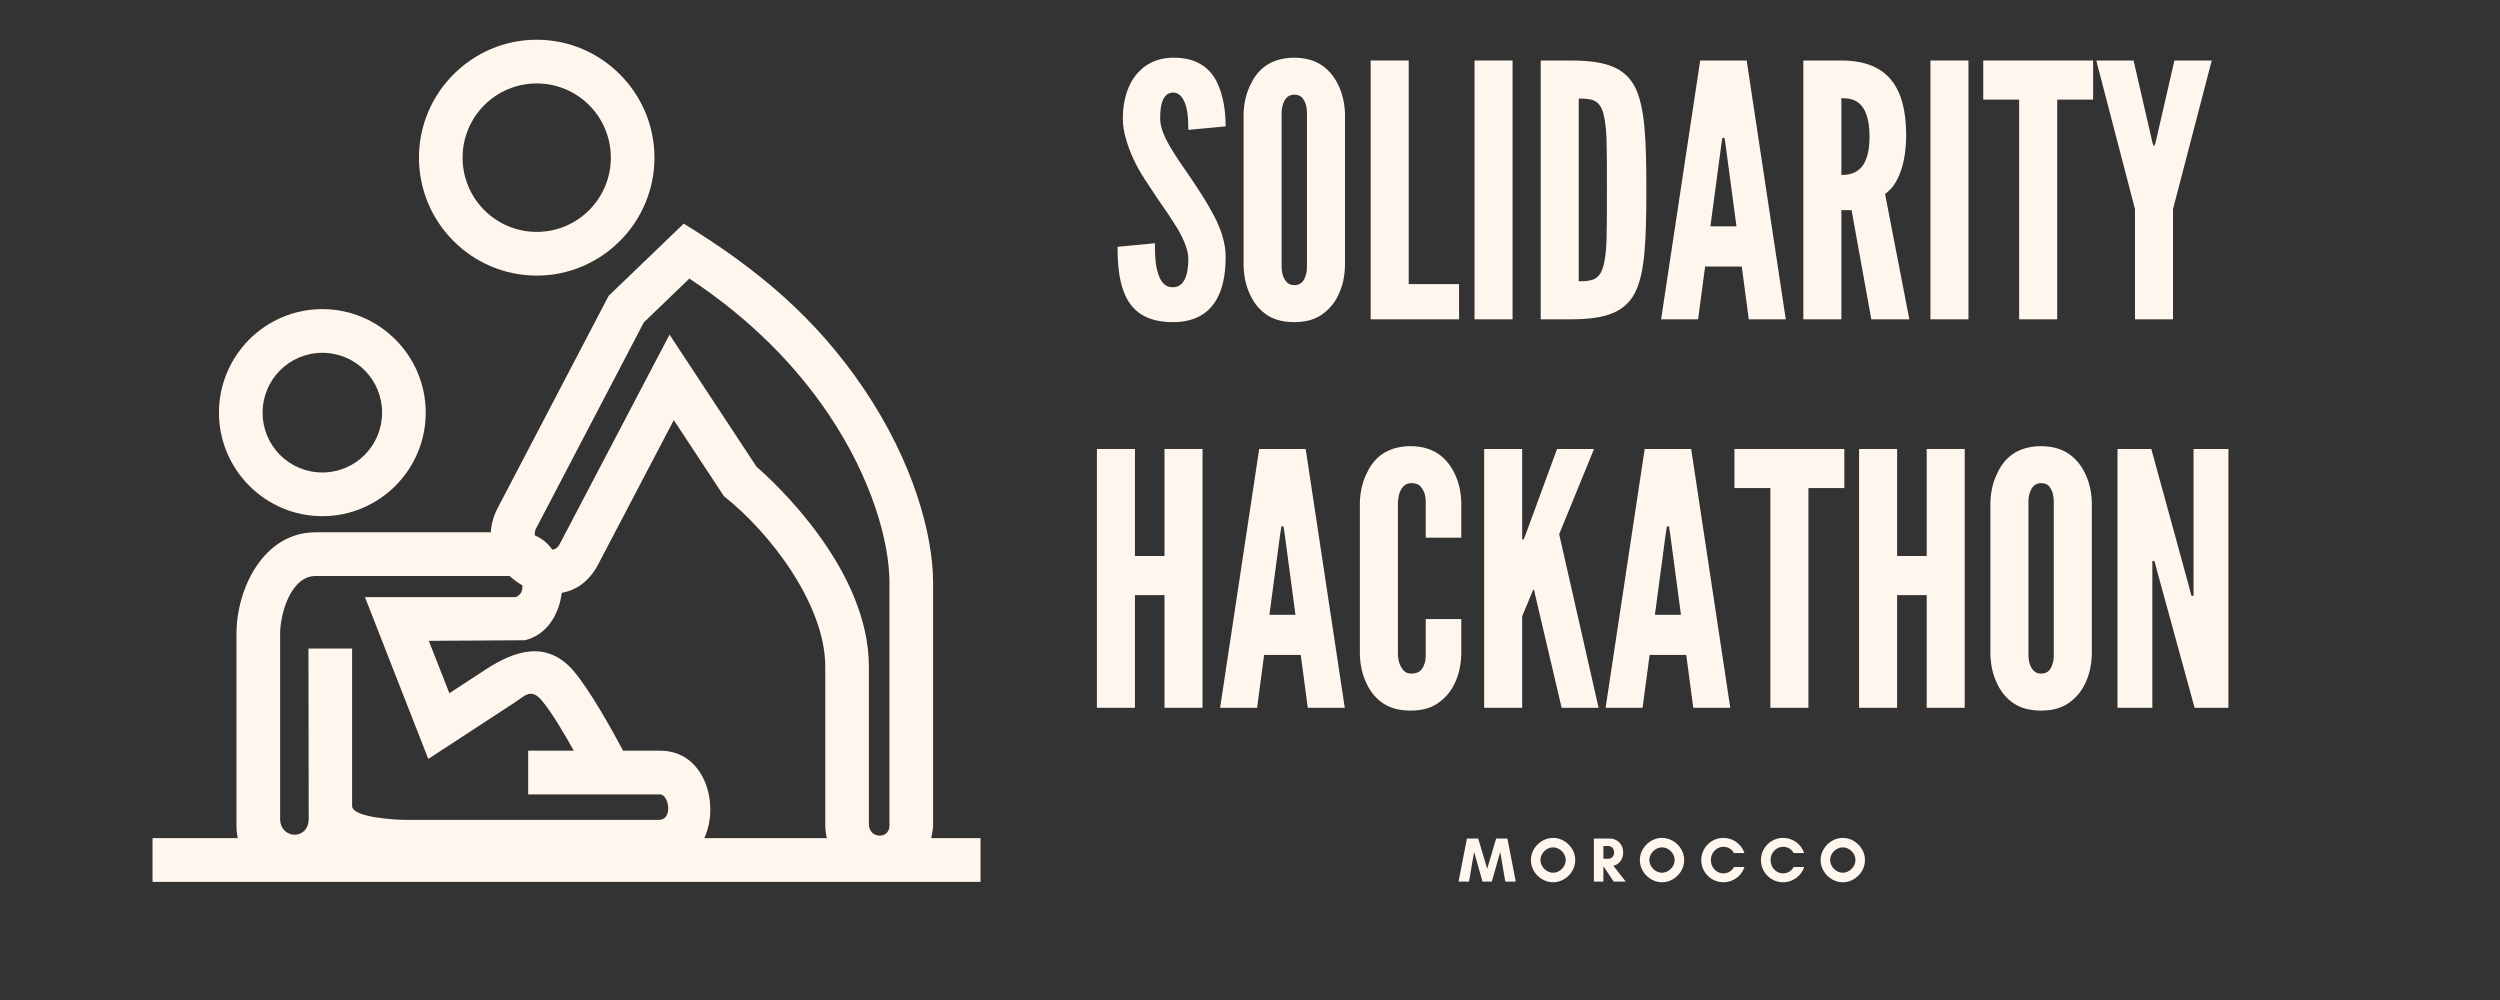 <svg xmlns="http://www.w3.org/2000/svg" xmlns:xlink="http://www.w3.org/1999/xlink" width="500" zoomAndPan="magnify" viewBox="0 0 375 150" height="200" preserveAspectRatio="xMidYMid meet" version="1.0"><rect x="0" y="0" width="375" height="150" fill="#333333" stroke="none"/><defs><g/></defs><path fill="#fff7ed" d="M 80.508 5.961 C 70.781 5.961 62.844 13.91 62.844 23.652 C 62.844 33.398 70.773 41.34 80.508 41.34 C 90.23 41.34 98.168 33.391 98.168 23.652 C 98.168 13.91 90.23 5.961 80.508 5.961 Z M 79.227 119.156 C 85.824 119.156 92.422 119.156 99.02 119.156 C 100.281 119.156 100.969 122.77 98.996 122.977 L 60.645 122.977 C 59.535 122.977 52.816 122.656 52.816 120.895 L 52.816 97.285 L 46.27 97.285 L 46.305 122.906 C 46.211 126.137 41.898 125.887 42.02 122.684 L 42.02 95.047 C 42.02 92.09 43.609 86.402 47.336 86.402 L 76.453 86.402 C 77.031 86.941 77.672 87.414 78.359 87.801 C 78.43 88.535 78.133 89.293 77.344 89.566 L 54.742 89.566 L 64.242 113.84 L 77.234 105.355 C 78.777 104.348 79.691 103.094 81.391 105.227 C 82.801 106.93 84.613 109.996 86.066 112.602 L 79.227 112.602 Z M 103.402 41.789 C 112.672 47.887 119.449 54.988 124.184 61.98 C 130.773 71.73 133.418 81.23 133.418 87.461 L 133.418 123.949 C 133.289 125.953 130.332 125.781 130.332 123.613 L 130.332 99.996 C 130.332 85.344 116.125 72.305 113.48 70.012 L 100.43 50.195 L 83.934 81.652 C 83.672 82.148 83.281 82.398 82.855 82.457 C 82.199 81.523 81.328 80.77 80.234 80.32 C 80.184 79.965 80.234 79.594 80.422 79.242 L 96.57 48.363 Z M 129.578 58.316 C 122.301 47.562 113.52 40.266 102.559 33.547 L 91.297 44.371 L 74.648 76.211 C 74 77.453 73.68 78.676 73.625 79.844 L 47.336 79.844 C 39.555 79.844 35.473 88.254 35.473 95.047 L 35.473 123.871 C 35.473 124.531 35.543 125.148 35.672 125.723 L 22.879 125.723 L 22.879 132.277 L 147.078 132.277 L 147.078 125.723 L 139.68 125.723 C 139.812 125.168 139.91 124.578 139.965 123.949 L 139.965 87.461 C 139.965 80.191 136.992 69.285 129.578 58.316 Z M 84.262 88.93 C 86.387 88.547 88.371 87.238 89.707 84.699 L 101.07 63.016 L 108.582 74.422 C 115.633 79.984 123.789 90.773 123.789 99.996 L 123.789 123.613 C 123.789 124.363 123.871 125.066 124.027 125.723 L 105.637 125.723 C 107.988 120.727 105.777 112.602 99.02 112.602 L 93.461 112.602 C 91.848 109.562 88.496 103.508 85.953 100.539 C 81.93 95.977 77.133 97.629 72.887 100.402 L 67.406 103.98 L 64.32 96.125 L 78.727 96.035 C 81.992 95.27 83.867 92.191 84.262 88.93 Z M 80.508 12.516 C 86.656 12.516 91.625 17.488 91.625 23.652 C 91.625 29.801 86.648 34.785 80.508 34.785 C 74.371 34.785 69.387 29.793 69.387 23.652 C 69.387 17.496 74.363 12.516 80.508 12.516 Z M 48.352 46.367 C 44.09 46.367 40.188 48.113 37.391 50.918 C 34.59 53.723 32.844 57.629 32.844 61.895 C 32.844 70.449 39.812 77.426 48.352 77.426 C 56.898 77.426 63.859 70.457 63.859 61.895 C 63.859 53.344 56.891 46.367 48.352 46.367 Z M 42.012 55.547 C 43.625 53.926 45.879 52.922 48.352 52.922 C 53.324 52.922 57.312 56.914 57.312 61.895 C 57.312 66.859 53.305 70.871 48.352 70.871 C 43.387 70.871 39.391 66.867 39.391 61.895 C 39.391 59.418 40.395 57.164 42.012 55.547 Z M 42.012 55.547 " fill-opacity="1" fill-rule="evenodd"/><g fill="#fff7ed" fill-opacity="1"><g transform="translate(166.682, 47.897)"><g><path d="M 11.566 -28.418 C 11.566 -29.684 11.516 -31.109 11.145 -32.219 C 10.773 -33.273 10.195 -34.016 9.297 -34.016 C 7.816 -33.961 7.34 -32.43 7.34 -30.16 C 7.34 -28.84 7.922 -27.465 8.77 -25.988 C 9.613 -24.508 10.723 -22.977 11.832 -21.34 C 13.152 -19.383 14.473 -17.379 15.477 -15.422 C 16.48 -13.469 17.164 -11.461 17.164 -9.348 C 17.164 -6.762 16.742 -4.332 15.527 -2.535 C 14.312 -0.738 12.359 0.422 9.242 0.422 C 5.598 0.422 3.539 -0.949 2.375 -3.062 C 1.215 -5.176 0.949 -7.977 0.949 -10.879 L 6.551 -11.41 C 6.551 -9.77 6.602 -8.133 7.023 -6.918 C 7.395 -5.652 8.027 -4.805 9.242 -4.805 C 10.934 -4.805 11.566 -6.602 11.566 -9.086 C 11.566 -10.352 10.934 -11.832 10.09 -13.363 C 9.613 -14.102 9.137 -14.895 8.609 -15.688 C 7.5 -17.27 6.285 -19.066 5.02 -21.023 C 3.75 -22.977 2.801 -24.984 2.219 -27.043 C 1.902 -28.047 1.742 -29.102 1.742 -30.16 C 1.742 -32.273 2.219 -34.543 3.434 -36.285 C 4.648 -37.977 6.496 -39.191 9.191 -39.242 C 12.625 -39.297 14.629 -37.871 15.738 -35.812 C 16.848 -33.699 17.164 -31.109 17.164 -28.945 Z M 11.566 -28.418 "/></g></g></g><g fill="#fff7ed" fill-opacity="1"><g transform="translate(184.795, 47.897)"><g><path d="M 16.953 -7.977 C 16.902 -6.391 16.586 -4.965 16.004 -3.75 C 15.527 -2.695 14.789 -1.691 13.734 -0.898 C 12.676 -0.055 11.25 0.422 9.348 0.422 C 7.449 0.422 5.969 -0.055 4.91 -0.898 C 3.855 -1.691 3.168 -2.695 2.695 -3.75 C 2.113 -4.965 1.797 -6.391 1.742 -7.977 L 1.742 -30.844 C 1.797 -32.379 2.113 -33.805 2.695 -35.02 C 3.168 -36.074 3.855 -37.133 4.91 -37.922 C 5.969 -38.715 7.449 -39.242 9.348 -39.242 C 11.25 -39.242 12.676 -38.715 13.734 -37.922 C 14.789 -37.133 15.527 -36.074 16.004 -35.02 C 16.586 -33.805 16.902 -32.379 16.953 -30.844 Z M 11.25 -30.844 C 11.25 -31.902 11.039 -32.641 10.512 -33.273 C 10.246 -33.539 9.824 -33.699 9.348 -33.699 C 8.344 -33.699 7.871 -32.957 7.66 -32.273 C 7.5 -31.848 7.449 -31.375 7.449 -30.844 L 7.449 -7.977 C 7.449 -6.867 7.711 -6.125 8.238 -5.547 C 8.504 -5.281 8.875 -5.125 9.348 -5.125 C 10.352 -5.125 10.828 -5.758 11.039 -6.551 C 11.199 -6.918 11.25 -7.395 11.25 -7.977 Z M 11.25 -30.844 "/></g></g></g><g fill="#fff7ed" fill-opacity="1"><g transform="translate(203.489, 47.897)"><g><path d="M 2.113 -38.82 L 7.816 -38.82 L 7.816 -5.281 L 15.371 -5.281 L 15.371 0 L 2.113 0 Z M 2.113 -38.82 "/></g></g></g><g fill="#fff7ed" fill-opacity="1"><g transform="translate(219.067, 47.897)"><g><path d="M 2.113 -38.82 L 7.816 -38.82 L 7.816 0 L 2.113 0 Z M 2.113 -38.82 "/></g></g></g><g fill="#fff7ed" fill-opacity="1"><g transform="translate(228.995, 47.897)"><g><path d="M 2.113 0 L 2.113 -38.82 L 6.602 -38.82 C 11.883 -38.82 14.734 -37.766 16.27 -34.809 C 17.746 -31.848 17.957 -26.988 17.957 -19.383 C 17.957 -11.777 17.746 -6.973 16.27 -4.016 C 14.734 -1.055 11.883 0 6.602 0 Z M 7.816 -5.703 C 9.77 -5.703 10.879 -5.914 11.461 -7.816 C 11.727 -8.715 11.938 -10.09 11.988 -11.938 C 12.043 -13.785 12.043 -16.27 12.043 -19.438 C 12.043 -22.605 12.043 -25.09 11.988 -26.938 C 11.938 -28.734 11.727 -30.105 11.461 -31.059 C 10.879 -32.906 9.77 -33.117 7.816 -33.117 Z M 7.816 -5.703 "/></g></g></g><g fill="#fff7ed" fill-opacity="1"><g transform="translate(248.639, 47.897)"><g><path d="M 0.527 0 L 6.391 -38.82 L 13.363 -38.82 L 19.227 0 L 13.68 0 L 12.625 -7.922 L 7.129 -7.922 L 6.074 0 Z M 10.195 -26.199 L 10.035 -27.203 L 9.719 -27.203 L 9.559 -26.199 L 7.922 -13.945 L 11.832 -13.945 Z M 10.195 -26.199 "/></g></g></g><g fill="#fff7ed" fill-opacity="1"><g transform="translate(268.389, 47.897)"><g><path d="M 12.305 0 L 9.348 -16.375 L 7.816 -16.375 L 7.816 0 L 2.113 0 L 2.113 -38.82 L 7.816 -38.82 C 14.629 -38.82 17.535 -34.965 17.535 -27.625 C 17.535 -23.77 16.531 -20.281 14.367 -18.805 L 18.012 0 Z M 7.816 -21.656 C 8.609 -21.656 9.664 -21.762 10.512 -22.5 C 11.355 -23.238 12.043 -24.664 12.043 -27.414 C 12.043 -30.16 11.355 -31.637 10.512 -32.379 C 9.664 -33.117 8.609 -33.168 7.816 -33.168 Z M 7.816 -21.656 "/></g></g></g><g fill="#fff7ed" fill-opacity="1"><g transform="translate(287.453, 47.897)"><g><path d="M 2.113 -38.82 L 7.816 -38.82 L 7.816 0 L 2.113 0 Z M 2.113 -38.82 "/></g></g></g><g fill="#fff7ed" fill-opacity="1"><g transform="translate(297.381, 47.897)"><g><path d="M 0.105 -32.957 L 0.105 -38.82 L 16.586 -38.82 L 16.586 -32.957 L 11.199 -32.957 L 11.199 0 L 5.492 0 L 5.492 -32.957 Z M 0.105 -32.957 "/></g></g></g><g fill="#fff7ed" fill-opacity="1"><g transform="translate(314.068, 47.897)"><g><path d="M 8.82 -26.41 L 8.98 -26.039 L 9.086 -26.039 L 9.242 -26.41 L 12.094 -38.82 L 17.695 -38.82 L 11.883 -16.531 L 11.883 0 L 6.18 0 L 6.18 -16.531 L 0.371 -38.82 L 5.969 -38.82 Z M 8.82 -26.41 "/></g></g></g><g fill="#fff7ed" fill-opacity="1"><g transform="translate(162.422, 106.167)"><g><path d="M 12.254 -16.902 L 7.816 -16.902 L 7.816 0 L 2.113 0 L 2.113 -38.82 L 7.816 -38.82 L 7.816 -22.766 L 12.254 -22.766 L 12.254 -38.82 L 17.957 -38.82 L 17.957 0 L 12.254 0 Z M 12.254 -16.902 "/></g></g></g><g fill="#fff7ed" fill-opacity="1"><g transform="translate(182.489, 106.167)"><g><path d="M 0.527 0 L 6.391 -38.82 L 13.363 -38.82 L 19.227 0 L 13.68 0 L 12.625 -7.922 L 7.129 -7.922 L 6.074 0 Z M 10.195 -26.199 L 10.035 -27.203 L 9.719 -27.203 L 9.559 -26.199 L 7.922 -13.945 L 11.832 -13.945 Z M 10.195 -26.199 "/></g></g></g><g fill="#fff7ed" fill-opacity="1"><g transform="translate(202.239, 106.167)"><g><path d="M 16.953 -13.309 L 16.953 -7.977 C 16.902 -6.391 16.586 -4.965 16.004 -3.75 C 15.527 -2.695 14.789 -1.691 13.734 -0.898 C 12.676 -0.055 11.25 0.422 9.348 0.422 C 7.449 0.422 5.969 -0.055 4.91 -0.898 C 3.855 -1.691 3.168 -2.695 2.695 -3.75 C 2.113 -4.965 1.797 -6.391 1.742 -7.977 L 1.742 -30.844 C 1.797 -32.379 2.113 -33.805 2.695 -35.02 C 3.168 -36.074 3.855 -37.133 4.91 -37.922 C 5.969 -38.715 7.449 -39.242 9.348 -39.242 C 11.25 -39.242 12.676 -38.715 13.734 -37.922 C 14.789 -37.133 15.527 -36.074 16.004 -35.02 C 16.586 -33.805 16.902 -32.379 16.953 -30.844 L 16.953 -25.512 L 11.621 -25.512 L 11.621 -30.844 C 11.621 -31.902 11.355 -32.641 10.773 -33.273 C 10.512 -33.539 10.035 -33.699 9.453 -33.699 C 8.449 -33.699 7.977 -32.957 7.711 -32.273 C 7.555 -31.848 7.5 -31.375 7.449 -30.844 L 7.449 -7.977 C 7.5 -6.867 7.816 -6.125 8.344 -5.547 C 8.609 -5.281 8.98 -5.125 9.453 -5.125 C 10.668 -5.125 11.145 -5.758 11.41 -6.551 C 11.566 -6.918 11.621 -7.395 11.621 -7.977 L 11.621 -13.309 Z M 16.953 -13.309 "/></g></g></g><g fill="#fff7ed" fill-opacity="1"><g transform="translate(220.511, 106.167)"><g><path d="M 7.816 -38.82 L 7.816 -25.246 L 8.027 -25.246 L 8.293 -25.879 L 13.047 -38.82 L 18.594 -38.82 L 13.363 -26.039 L 19.277 0 L 13.734 0 L 9.77 -16.902 L 9.613 -17.695 L 9.453 -17.695 L 9.137 -16.902 L 7.816 -13.734 L 7.816 0 L 2.113 0 L 2.113 -38.82 Z M 7.816 -38.82 "/></g></g></g><g fill="#fff7ed" fill-opacity="1"><g transform="translate(240.313, 106.167)"><g><path d="M 0.527 0 L 6.391 -38.82 L 13.363 -38.82 L 19.227 0 L 13.68 0 L 12.625 -7.922 L 7.129 -7.922 L 6.074 0 Z M 10.195 -26.199 L 10.035 -27.203 L 9.719 -27.203 L 9.559 -26.199 L 7.922 -13.945 L 11.832 -13.945 Z M 10.195 -26.199 "/></g></g></g><g fill="#fff7ed" fill-opacity="1"><g transform="translate(260.064, 106.167)"><g><path d="M 0.105 -32.957 L 0.105 -38.82 L 16.586 -38.82 L 16.586 -32.957 L 11.199 -32.957 L 11.199 0 L 5.492 0 L 5.492 -32.957 Z M 0.105 -32.957 "/></g></g></g><g fill="#fff7ed" fill-opacity="1"><g transform="translate(276.751, 106.167)"><g><path d="M 12.254 -16.902 L 7.816 -16.902 L 7.816 0 L 2.113 0 L 2.113 -38.82 L 7.816 -38.82 L 7.816 -22.766 L 12.254 -22.766 L 12.254 -38.82 L 17.957 -38.82 L 17.957 0 L 12.254 0 Z M 12.254 -16.902 "/></g></g></g><g fill="#fff7ed" fill-opacity="1"><g transform="translate(296.818, 106.167)"><g><path d="M 16.953 -7.977 C 16.902 -6.391 16.586 -4.965 16.004 -3.75 C 15.527 -2.695 14.789 -1.691 13.734 -0.898 C 12.676 -0.055 11.25 0.422 9.348 0.422 C 7.449 0.422 5.969 -0.055 4.91 -0.898 C 3.855 -1.691 3.168 -2.695 2.695 -3.75 C 2.113 -4.965 1.797 -6.391 1.742 -7.977 L 1.742 -30.844 C 1.797 -32.379 2.113 -33.805 2.695 -35.02 C 3.168 -36.074 3.855 -37.133 4.91 -37.922 C 5.969 -38.715 7.449 -39.242 9.348 -39.242 C 11.25 -39.242 12.676 -38.715 13.734 -37.922 C 14.789 -37.133 15.527 -36.074 16.004 -35.02 C 16.586 -33.805 16.902 -32.379 16.953 -30.844 Z M 11.25 -30.844 C 11.25 -31.902 11.039 -32.641 10.512 -33.273 C 10.246 -33.539 9.824 -33.699 9.348 -33.699 C 8.344 -33.699 7.871 -32.957 7.66 -32.273 C 7.5 -31.848 7.449 -31.375 7.449 -30.844 L 7.449 -7.977 C 7.449 -6.867 7.711 -6.125 8.238 -5.547 C 8.504 -5.281 8.875 -5.125 9.348 -5.125 C 10.352 -5.125 10.828 -5.758 11.039 -6.551 C 11.199 -6.918 11.25 -7.395 11.25 -7.977 Z M 11.25 -30.844 "/></g></g></g><g fill="#fff7ed" fill-opacity="1"><g transform="translate(315.511, 106.167)"><g><path d="M 8.133 -20.23 L 7.66 -22.023 L 7.34 -22.023 L 7.34 0 L 2.113 0 L 2.113 -38.82 L 7.184 -38.82 L 12.73 -18.594 L 13.203 -16.797 L 13.52 -16.797 L 13.52 -38.82 L 18.75 -38.82 L 18.75 0 L 13.68 0 Z M 8.133 -20.23 "/></g></g></g><g fill="#fff7ed" fill-opacity="1"><g transform="translate(218.736, 132.244)"><g><path d="M 8.629 0 L 7.375 -6.461 L 5.684 -6.461 L 4.344 -1.93 L 2.992 -6.461 L 1.301 -6.461 L 0.047 0 L 1.617 0 L 2.375 -4.457 L 3.641 0 L 5.035 0 L 6.301 -4.457 L 7.059 0 Z M 8.629 0 "/></g></g></g><g fill="#fff7ed" fill-opacity="1"><g transform="translate(229.304, 132.244)"><g><path d="M 5.559 -3.242 C 5.559 -2.242 4.656 -1.332 3.66 -1.332 C 2.66 -1.332 1.758 -2.242 1.758 -3.242 C 1.758 -4.238 2.66 -5.141 3.66 -5.141 C 4.656 -5.141 5.559 -4.238 5.559 -3.242 Z M 6.984 -3.23 C 6.984 -5.016 5.445 -6.559 3.66 -6.559 C 1.871 -6.559 0.332 -5.016 0.332 -3.23 C 0.332 -1.445 1.871 0.094 3.66 0.094 C 5.445 0.094 6.984 -1.445 6.984 -3.23 Z M 6.984 -3.23 "/></g></g></g><g fill="#fff7ed" fill-opacity="1"><g transform="translate(238.513, 132.244)"><g><path d="M 1.996 -2.309 L 2.004 -2.309 L 3.543 0 L 5.352 0 L 3.496 -2.375 C 4.312 -2.574 4.969 -3.297 4.969 -4.391 C 4.969 -5.617 4.039 -6.461 2.992 -6.461 L 0.57 -6.461 L 0.57 0 L 1.996 0 Z M 2.754 -5.34 C 3.176 -5.34 3.609 -4.98 3.609 -4.391 C 3.609 -3.773 3.176 -3.43 2.754 -3.43 L 1.996 -3.43 L 1.996 -5.34 Z M 2.754 -5.34 "/></g></g></g><g fill="#fff7ed" fill-opacity="1"><g transform="translate(245.644, 132.244)"><g><path d="M 5.559 -3.242 C 5.559 -2.242 4.656 -1.332 3.66 -1.332 C 2.66 -1.332 1.758 -2.242 1.758 -3.242 C 1.758 -4.238 2.66 -5.141 3.66 -5.141 C 4.656 -5.141 5.559 -4.238 5.559 -3.242 Z M 6.984 -3.23 C 6.984 -5.016 5.445 -6.559 3.66 -6.559 C 1.871 -6.559 0.332 -5.016 0.332 -3.23 C 0.332 -1.445 1.871 0.094 3.66 0.094 C 5.445 0.094 6.984 -1.445 6.984 -3.23 Z M 6.984 -3.23 "/></g></g></g><g fill="#fff7ed" fill-opacity="1"><g transform="translate(254.854, 132.244)"><g><path d="M 5.234 -2.195 C 4.969 -1.625 4.324 -1.234 3.66 -1.234 C 2.613 -1.234 1.777 -2.129 1.777 -3.23 C 1.777 -4.324 2.613 -5.227 3.66 -5.227 C 4.312 -5.227 4.961 -4.867 5.227 -4.285 L 6.812 -4.285 C 6.375 -5.605 5.133 -6.559 3.66 -6.559 C 1.824 -6.559 0.332 -5.066 0.332 -3.23 C 0.332 -1.398 1.824 0.094 3.66 0.094 C 5.133 0.094 6.387 -0.863 6.824 -2.195 Z M 5.234 -2.195 "/></g></g></g><g fill="#fff7ed" fill-opacity="1"><g transform="translate(263.808, 132.244)"><g><path d="M 5.234 -2.195 C 4.969 -1.625 4.324 -1.234 3.66 -1.234 C 2.613 -1.234 1.777 -2.129 1.777 -3.23 C 1.777 -4.324 2.613 -5.227 3.66 -5.227 C 4.312 -5.227 4.961 -4.867 5.227 -4.285 L 6.812 -4.285 C 6.375 -5.605 5.133 -6.559 3.66 -6.559 C 1.824 -6.559 0.332 -5.066 0.332 -3.23 C 0.332 -1.398 1.824 0.094 3.66 0.094 C 5.133 0.094 6.387 -0.863 6.824 -2.195 Z M 5.234 -2.195 "/></g></g></g><g fill="#fff7ed" fill-opacity="1"><g transform="translate(272.761, 132.244)"><g><path d="M 5.559 -3.242 C 5.559 -2.242 4.656 -1.332 3.66 -1.332 C 2.66 -1.332 1.758 -2.242 1.758 -3.242 C 1.758 -4.238 2.66 -5.141 3.66 -5.141 C 4.656 -5.141 5.559 -4.238 5.559 -3.242 Z M 6.984 -3.23 C 6.984 -5.016 5.445 -6.559 3.66 -6.559 C 1.871 -6.559 0.332 -5.016 0.332 -3.23 C 0.332 -1.445 1.871 0.094 3.66 0.094 C 5.445 0.094 6.984 -1.445 6.984 -3.23 Z M 6.984 -3.23 "/></g></g></g></svg>